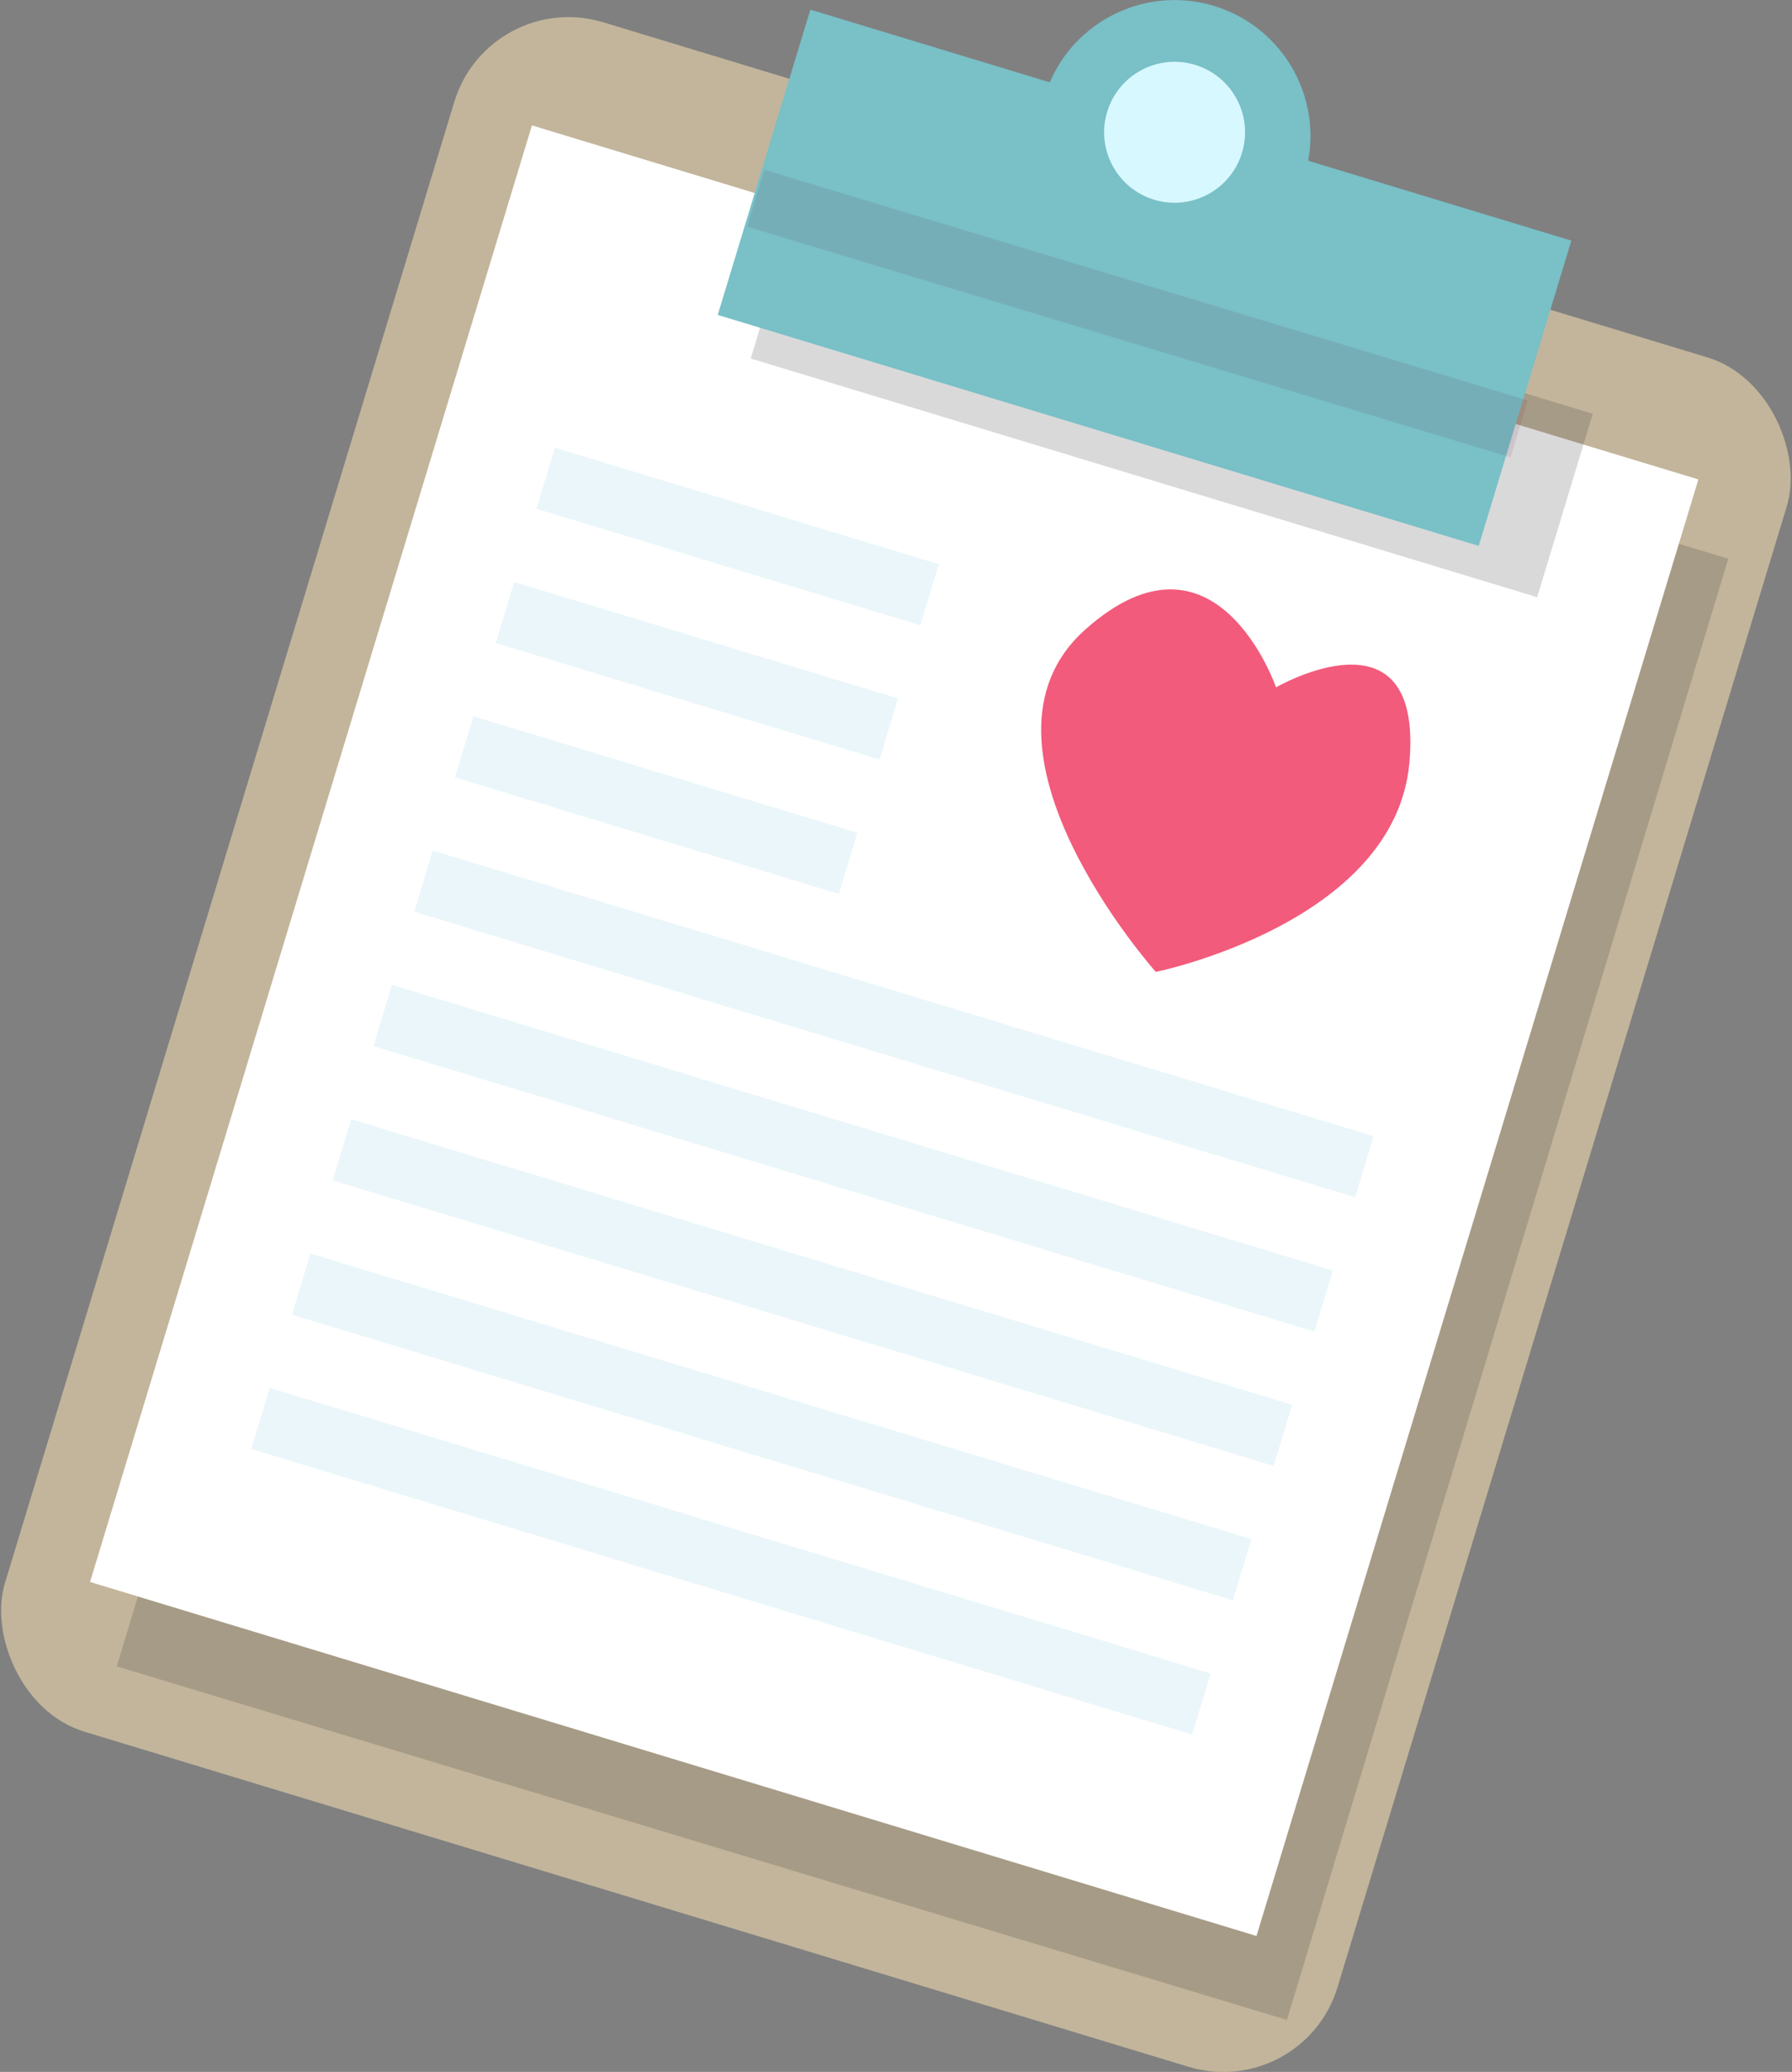 <svg xmlns="http://www.w3.org/2000/svg" viewBox="0 0 663.44 766.9"><rect x="0" y="0" width="663.44" height="766.9" fill="#808080" stroke="none"/><defs><style>.cls-1{fill:#c2b59b;}.cls-2{fill:#231f20;opacity:0.17;}.cls-3{fill:#fff;}.cls-4{fill:#79c0c7;}.cls-5{fill:#5c1138;opacity:0.1;}.cls-6{fill:#d8f8ff;}.cls-7{fill:#eaf6fa;}.cls-8{fill:#f25b7b;}</style></defs><title>資產 5</title><g id="圖層_2" data-name="圖層 2"><g id="Dr"><rect class="cls-1" x="73.95" y="56" width="515.54" height="661.24" rx="44.19" ry="44.19" transform="translate(126.52 -79.65) rotate(16.88)"/><rect class="cls-2" x="114.72" y="128.93" width="451.29" height="563.41" transform="matrix(0.96, 0.29, -0.29, 0.96, 133.87, -81.12)"/><rect class="cls-3" x="105.44" y="99.78" width="451.29" height="563.41" transform="translate(125.01 -79.68) rotate(16.88)"/><rect class="cls-2" x="281.69" y="107.44" width="304.27" height="70.94" transform="translate(60.17 -119.79) rotate(16.88)"/><rect class="cls-4" x="276.54" y="43.75" width="294.42" height="118.08" transform="translate(48.09 -118.59) rotate(16.88)"/><rect class="cls-5" x="272.58" y="104.87" width="294.42" height="21.94" transform="matrix(0.96, 0.29, -0.29, 0.96, 51.71, -116.88)"/><circle class="cls-4" cx="434.84" cy="50.3" r="50.29" transform="translate(260.47 451.82) rotate(-73.12)"/><circle class="cls-6" cx="434.84" cy="50.3" r="26.01" transform="matrix(0.29, -0.96, 0.96, 0.29, 260.47, 451.82)"/><rect class="cls-7" x="198.85" y="186.75" width="148.5" height="23.62" transform="translate(69.4 -70.73) rotate(16.88)"/><rect class="cls-7" x="183.77" y="236.46" width="148.5" height="23.62" transform="translate(83.19 -64.21) rotate(16.88)"/><rect class="cls-7" x="168.69" y="286.18" width="148.5" height="23.62" transform="translate(96.97 -57.69) rotate(16.88)"/><rect class="cls-7" x="148.96" y="367.18" width="364.03" height="23.62" transform="translate(124.28 -79.76) rotate(16.88)"/><rect class="cls-7" x="133.88" y="416.9" width="364.03" height="23.62" transform="translate(138.06 -73.24) rotate(16.88)"/><rect class="cls-7" x="118.8" y="466.62" width="364.03" height="23.62" transform="translate(151.84 -66.72) rotate(16.88)"/><rect class="cls-7" x="103.72" y="516.33" width="364.03" height="23.62" transform="translate(165.63 -60.2) rotate(16.88)"/><rect class="cls-7" x="88.63" y="566.05" width="364.03" height="23.62" transform="translate(179.41 -53.68) rotate(16.88)"/><path class="cls-8" d="M427.91,359.75S353.4,276.11,401.82,233s70.6,21.42,70.6,21.42S527,222.77,521.8,282.23,427.91,359.75,427.91,359.75Z"/></g></g></svg>